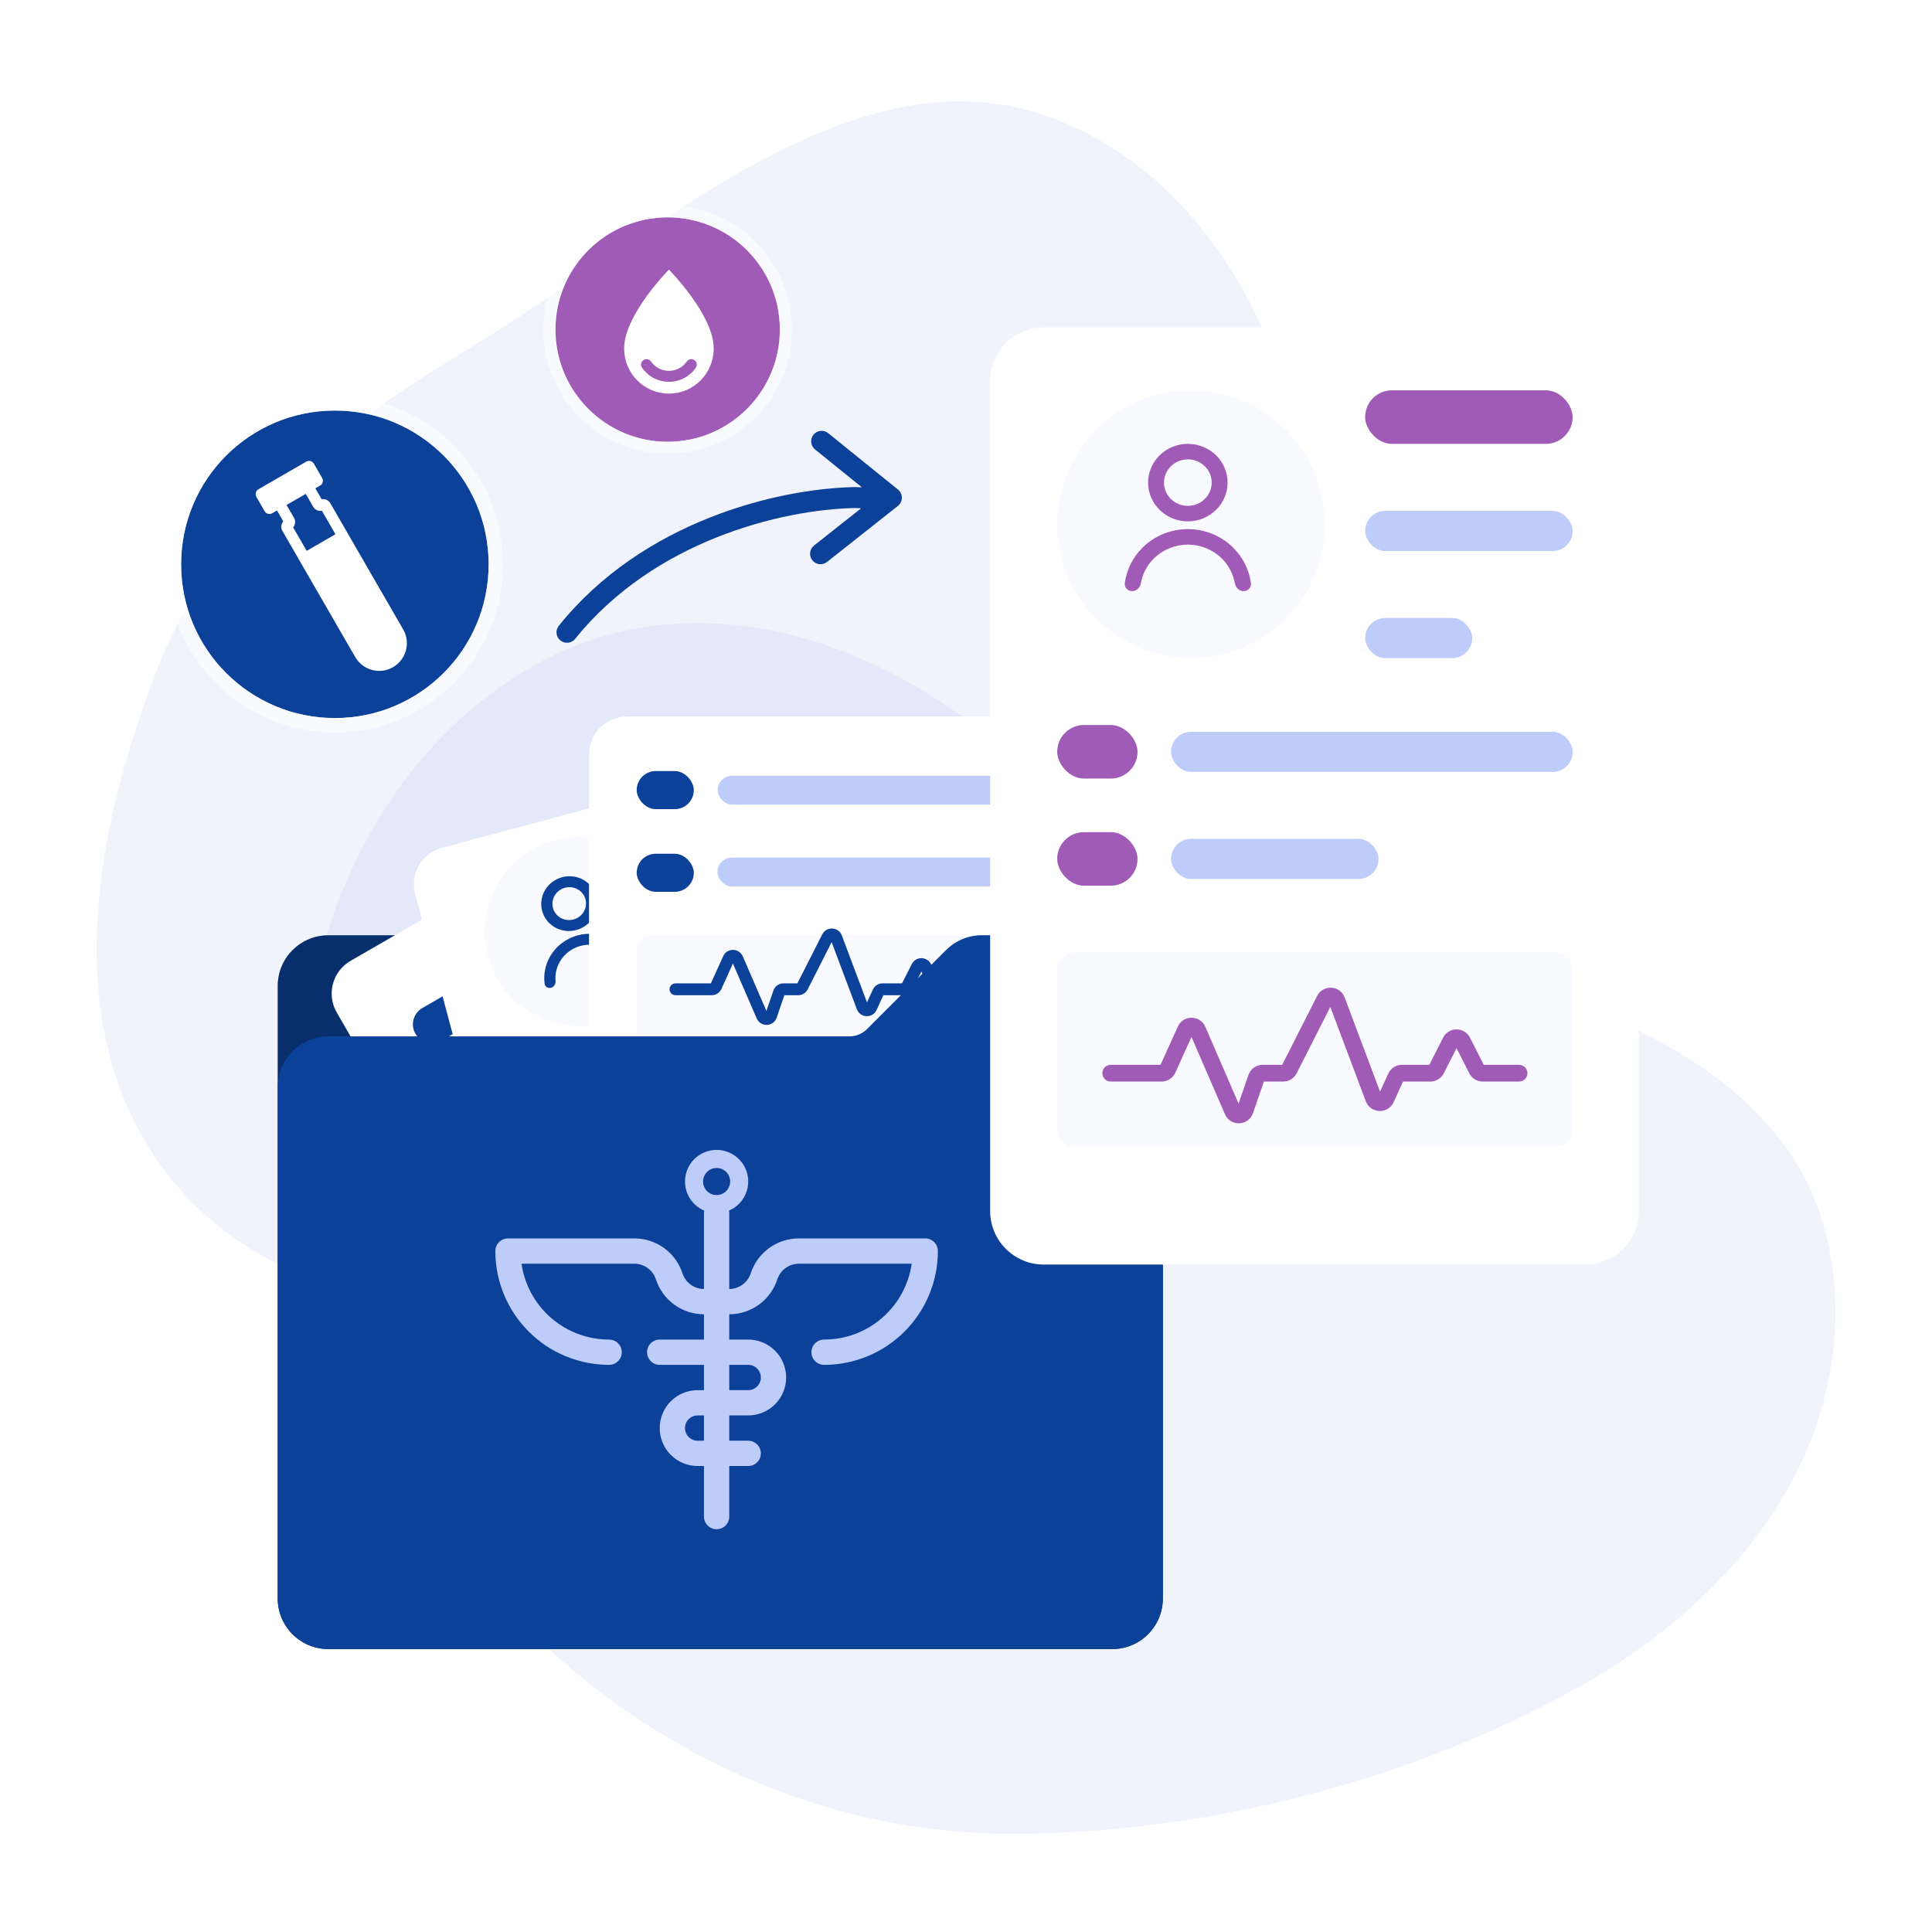 <svg width="160" height="160" viewBox="0 0 160 160" fill="none" xmlns="http://www.w3.org/2000/svg">
<path d="M130.49 139.858C116.417 147.658 99.571 151.866 83.724 151.864C52.594 151.859 26.412 124.893 25 93.413C24.336 78.603 30.784 63.029 43.755 55.384C53.353 49.726 64.481 50.869 73.97 55.816C81.972 59.99 88.263 66.668 95.855 71.456C107.461 78.778 120.746 79.326 133.16 84.259C139.966 86.964 147.268 91.992 150.189 99.094C152.962 105.835 152.422 113.866 149.448 120.534C145.694 128.95 138.499 135.419 130.49 139.858Z" fill="#A0B2EC" fill-opacity="0.16"/>
<path fill-rule="evenodd" clip-rule="evenodd" d="M38.743 28.924C54.717 19.321 71.548 2.738 88.529 10.331C106.106 18.19 110.981 41.565 110 60.785C109.203 76.391 96.173 87.162 84.099 97.138C74.388 105.161 63.117 110.086 50.53 109.921C36.533 109.737 21.072 107.662 13.092 96.205C5.004 84.592 7.803 69.074 12.854 55.827C17.513 43.606 27.517 35.673 38.743 28.924Z" fill="#A0B2EC" fill-opacity="0.16"/>
<circle cx="55.292" cy="27.292" r="9.292" fill="#A05BB6"/>
<circle cx="55.292" cy="27.292" r="9.789" stroke="white" stroke-opacity="0.6" stroke-width="0.996"/>
<path fill-rule="evenodd" clip-rule="evenodd" d="M51.688 28.865C51.688 30.926 53.349 32.598 55.397 32.598C57.446 32.598 59.107 30.926 59.107 28.865C59.107 26.065 55.397 22.332 55.397 22.332C55.397 22.332 51.688 26.065 51.688 28.865ZM56.894 29.921C57.046 29.721 57.33 29.684 57.528 29.837C57.726 29.99 57.763 30.276 57.611 30.475L57.549 30.557C56.462 31.978 54.332 31.978 53.246 30.557L53.184 30.475C53.032 30.276 53.069 29.99 53.267 29.837C53.465 29.684 53.749 29.721 53.901 29.921L53.963 30.002C54.687 30.949 56.107 30.949 56.831 30.002L56.894 29.921Z" fill="white"/>
<circle cx="27.733" cy="46.733" r="12.733" fill="#0C419A"/>
<circle cx="27.733" cy="46.733" r="13.33" stroke="white" stroke-opacity="0.6" stroke-width="1.194"/>
<path fill-rule="evenodd" clip-rule="evenodd" d="M21.397 40.521C21.178 40.647 21.103 40.928 21.229 41.147L21.917 42.338C22.043 42.557 22.323 42.632 22.543 42.505L22.94 42.276L23.461 43.178C23.276 43.394 23.238 43.71 23.388 43.969L29.418 54.413C30.051 55.509 31.452 55.885 32.548 55.252C33.644 54.619 34.02 53.218 33.387 52.122L27.357 41.678C27.207 41.418 26.914 41.293 26.636 41.345L26.115 40.443L26.512 40.214C26.731 40.087 26.806 39.807 26.68 39.588L25.992 38.397C25.866 38.178 25.585 38.103 25.366 38.229L21.397 40.521ZM24.349 42.885L23.733 41.818L25.321 40.901L25.937 41.968C26.087 42.227 26.38 42.352 26.658 42.3L27.781 44.245L25.399 45.62L24.277 43.675C24.461 43.46 24.499 43.144 24.349 42.885Z" fill="white"/>
<path d="M96.299 90.022L96.299 132.379C96.299 134.692 94.424 136.568 92.111 136.568L27.189 136.568C24.875 136.568 23 134.692 23 132.379L23 81.645C23 79.332 24.875 77.457 27.189 77.457L43.916 77.457C46.229 77.457 48.104 79.332 48.104 81.645L48.104 83.74C48.104 84.896 49.042 85.834 50.199 85.834L92.111 85.834C94.424 85.834 96.299 87.709 96.299 90.022Z" fill="#0C419A"/>
<path d="M96.299 90.022L96.299 132.379C96.299 134.692 94.424 136.568 92.111 136.568L27.189 136.568C24.875 136.568 23 134.692 23 132.379L23 81.645C23 79.332 24.875 77.457 27.189 77.457L43.916 77.457C46.229 77.457 48.104 79.332 48.104 81.645L48.104 83.74C48.104 84.896 49.042 85.834 50.199 85.834L92.111 85.834C94.424 85.834 96.299 87.709 96.299 90.022Z" fill="black" fill-opacity="0.3"/>
<g filter="url(#filter0_d_35738_7961)">
<path d="M27.887 82.148C27.023 80.651 27.536 78.737 29.033 77.873L52.394 64.385L54.733 68.436C55.597 69.933 57.511 70.446 59.008 69.581L63.059 67.243L84.978 105.207C85.843 106.704 85.33 108.619 83.832 109.483L56.421 125.309C54.924 126.174 53.009 125.661 52.145 124.164L27.887 82.148Z" fill="white"/>
</g>
<path d="M57.184 70.651L63.071 67.252L52.406 64.394L55.806 70.282C56.084 70.765 56.701 70.93 57.184 70.651Z" fill="#BDCCF8"/>
<rect x="33.623" y="84.262" width="14.868" height="3.13" rx="1.565" transform="rotate(-30 33.623 84.262)" fill="#0C419A"/>
<rect x="37.145" y="90.363" width="30.126" height="2.348" rx="1.174" transform="rotate(-30 37.145 90.363)" fill="#BDCCF8"/>
<rect x="40.291" y="95.769" width="30.126" height="2.348" rx="1.174" transform="rotate(-30 40.291 95.769)" fill="#BDCCF8"/>
<rect x="49.154" y="97.871" width="23.475" height="2.348" rx="1.174" transform="rotate(-30 49.154 97.871)" fill="#BDCCF8"/>
<rect x="43.207" y="100.859" width="4.695" height="3.13" rx="1.565" transform="rotate(-30 43.207 100.859)" fill="#0C419A"/>
<rect x="46.342" y="106.281" width="4.695" height="3.13" rx="1.565" transform="rotate(-30 46.342 106.281)" fill="#0C419A"/>
<rect width="4.695" height="3.13" rx="1.565" transform="matrix(0.866 -0.5 0.5 0.866 49.478 111.707)" fill="#0C419A"/>
<rect x="52.31" y="103.281" width="23.475" height="2.348" rx="1.174" transform="rotate(-30 52.31 103.281)" fill="#BDCCF8"/>
<rect x="55.426" y="108.715" width="12.129" height="2.348" rx="1.174" transform="rotate(-30 55.426 108.715)" fill="#BDCCF8"/>
<g filter="url(#filter1_d_35738_7961)">
<path d="M50.773 121.419L81.347 113.227C83.016 112.779 84.007 111.063 83.56 109.393L71.003 62.531C70.556 60.861 68.839 59.87 67.17 60.318L36.596 68.51C34.926 68.958 33.935 70.674 34.382 72.344L46.939 119.206C47.386 120.876 49.103 121.867 50.773 121.419Z" fill="white"/>
</g>
<path d="M56.165 68.473C55.941 67.638 56.437 66.78 57.271 66.556L65.964 64.227C66.799 64.003 67.657 64.499 67.88 65.334C68.104 66.168 67.609 67.026 66.774 67.25L58.082 69.579C57.247 69.803 56.389 69.308 56.165 68.473Z" fill="#0C419A"/>
<path d="M57.782 74.517C57.614 73.89 57.986 73.247 58.612 73.079L68.06 70.547C68.686 70.38 69.33 70.751 69.498 71.377C69.666 72.004 69.294 72.647 68.668 72.815L59.22 75.347C58.594 75.514 57.95 75.143 57.782 74.517Z" fill="#BDCCF8"/>
<path d="M59.314 80.173C59.146 79.547 59.517 78.903 60.144 78.735L62.033 78.229C62.659 78.061 63.303 78.433 63.471 79.059C63.639 79.685 63.267 80.329 62.641 80.496L60.751 81.003C60.125 81.171 59.481 80.799 59.314 80.173Z" fill="#BDCCF8"/>
<path d="M55.517 75.113C56.636 79.288 54.158 83.579 49.984 84.697C45.81 85.816 41.519 83.338 40.4 79.164C39.282 74.99 41.759 70.699 45.933 69.58C50.108 68.462 54.399 70.939 55.517 75.113Z" fill="#F9FAFF"/>
<path d="M44.897 75.436C44.573 74.227 45.315 72.979 46.554 72.647C47.794 72.314 49.061 73.025 49.385 74.233C49.708 75.442 48.966 76.69 47.727 77.022C46.488 77.355 45.221 76.644 44.897 75.436ZM47.492 76.147C48.236 75.948 48.681 75.199 48.487 74.474C48.293 73.749 47.532 73.323 46.789 73.522C46.045 73.721 45.6 74.47 45.794 75.195C45.989 75.92 46.749 76.347 47.492 76.147Z" fill="#0C419A"/>
<path d="M45.58 79.166C45.163 79.867 44.998 80.677 45.102 81.467C45.135 81.722 45.393 81.869 45.641 81.802C45.889 81.736 46.031 81.481 46.009 81.225C45.961 80.669 46.088 80.106 46.381 79.614C46.754 78.987 47.365 78.527 48.079 78.335C48.793 78.144 49.552 78.237 50.189 78.594C50.688 78.874 51.08 79.298 51.316 79.803C51.425 80.036 51.676 80.185 51.924 80.119C52.172 80.053 52.322 79.796 52.223 79.559C51.918 78.823 51.369 78.204 50.658 77.805C49.808 77.329 48.796 77.205 47.844 77.46C46.892 77.715 46.078 78.329 45.58 79.166Z" fill="#0C419A"/>
<path d="M43.843 91.996C43.619 91.161 44.114 90.303 44.949 90.079L46.461 89.674C47.296 89.451 48.154 89.946 48.378 90.781C48.601 91.616 48.106 92.474 47.271 92.698L45.759 93.103C44.924 93.326 44.066 92.831 43.843 91.996Z" fill="#0C419A"/>
<path d="M45.468 98.055C45.244 97.22 45.739 96.362 46.574 96.138L48.086 95.733C48.921 95.509 49.779 96.005 50.003 96.84C50.226 97.674 49.731 98.532 48.896 98.756L47.384 99.161C46.549 99.385 45.691 98.889 45.468 98.055Z" fill="#0C419A"/>
<path d="M50.263 90.29C50.095 89.664 50.467 89.02 51.093 88.853L71.5 83.384C72.127 83.216 72.77 83.588 72.938 84.214C73.106 84.84 72.734 85.484 72.108 85.652L51.7 91.12C51.074 91.288 50.431 90.916 50.263 90.29Z" fill="#BDCCF8"/>
<path d="M51.898 96.353C51.73 95.726 52.101 95.083 52.727 94.915L62.175 92.383C62.802 92.216 63.445 92.587 63.613 93.213C63.781 93.84 63.409 94.483 62.783 94.651L53.335 97.183C52.709 97.35 52.065 96.979 51.898 96.353Z" fill="#BDCCF8"/>
<path d="M47.154 104.32C47.012 103.789 47.327 103.244 47.857 103.102L75.036 95.819C75.566 95.677 76.112 95.992 76.254 96.522L78.676 105.561C78.818 106.092 78.503 106.637 77.973 106.779L50.794 114.062C50.263 114.204 49.718 113.889 49.576 113.359L47.154 104.32Z" fill="#F9FAFF"/>
<path fill-rule="evenodd" clip-rule="evenodd" d="M63.119 102.269L62.222 106.527C62.153 106.852 61.908 107.11 61.588 107.196L60.496 107.489L60.361 109.435C60.306 110.237 59.293 110.551 58.793 109.921L55.736 106.066L55.364 108.328C55.307 108.67 55.057 108.946 54.723 109.036L51.851 109.805C51.59 109.875 51.322 109.72 51.252 109.459C51.182 109.198 51.337 108.93 51.598 108.86L54.409 108.107L54.807 105.689C54.931 104.935 55.891 104.686 56.365 105.285L59.403 109.116L59.525 107.352C59.551 106.977 59.812 106.659 60.175 106.562L61.277 106.267L62.208 101.85C62.365 101.101 63.339 100.896 63.785 101.519L67.207 106.298L67.4 105.158C67.457 104.819 67.708 104.544 68.04 104.455L69.584 104.041L69.951 102.299C70.1 101.594 70.987 101.356 71.468 101.893L72.657 103.218L74.651 102.683C74.912 102.613 75.18 102.768 75.25 103.029C75.32 103.29 75.165 103.558 74.904 103.628L72.852 104.178C72.532 104.264 72.19 104.162 71.969 103.916L70.869 102.689L70.529 104.301C70.461 104.626 70.216 104.884 69.895 104.97L68.354 105.383L68.132 106.693C68.002 107.465 67.004 107.695 66.549 107.059L63.119 102.269Z" fill="#0C419A"/>
<g filter="url(#filter2_d_35738_7961)">
<path d="M51.935 113.187H83.825C85.567 113.187 86.978 111.775 86.978 110.033V61.154C86.978 59.412 85.567 58 83.825 58H51.935C50.193 58 48.781 59.412 48.781 61.154V110.033C48.781 111.775 50.193 113.187 51.935 113.187Z" fill="white"/>
</g>
<rect x="52.719" y="98.402" width="30.55" height="2.385" rx="1.192" fill="#BDCCF8"/>
<rect x="52.728" y="104.816" width="30.55" height="2.385" rx="1.192" fill="#BDCCF8"/>
<path d="M52.709 78.942C52.709 78.122 53.157 77.457 53.711 77.457H82.06C82.613 77.457 83.062 78.122 83.062 78.942V92.922C83.062 93.742 82.613 94.407 82.06 94.407H53.711C53.157 94.407 52.709 93.742 52.709 92.922V78.942Z" fill="#F9FAFF"/>
<path fill-rule="evenodd" clip-rule="evenodd" d="M68.873 78.026L66.889 81.936C66.738 82.234 66.432 82.421 66.098 82.421H64.959L64.32 84.28C64.057 85.046 62.989 85.088 62.668 84.345L60.698 79.795L59.745 81.9C59.602 82.218 59.285 82.421 58.937 82.421H55.942C55.67 82.421 55.449 82.201 55.449 81.929C55.449 81.657 55.67 81.436 55.942 81.436H58.873L59.892 79.186C60.209 78.485 61.208 78.493 61.514 79.199L63.471 83.72L64.05 82.035C64.173 81.677 64.51 81.436 64.888 81.436H66.037L68.095 77.38C68.444 76.692 69.445 76.747 69.716 77.469L71.8 83.013L72.285 81.954C72.43 81.638 72.745 81.436 73.092 81.436H74.703L75.514 79.837C75.842 79.189 76.767 79.189 77.096 79.837L77.907 81.436H79.988C80.26 81.436 80.48 81.657 80.48 81.929C80.48 82.201 80.26 82.421 79.988 82.421H77.847C77.513 82.421 77.207 82.234 77.056 81.936L76.305 80.456L75.554 81.936C75.403 82.234 75.097 82.421 74.763 82.421H73.155L72.598 83.638C72.27 84.355 71.239 84.319 70.961 83.581L68.873 78.026Z" fill="#0C419A"/>
<rect x="59.416" y="71.023" width="23.79" height="2.387" rx="1.193" fill="#BDCCF8"/>
<rect x="59.438" y="64.246" width="23.651" height="2.387" rx="1.193" fill="#BDCCF8"/>
<rect x="52.728" y="63.855" width="4.73" height="3.154" rx="1.577" fill="#0C419A"/>
<rect x="52.728" y="70.703" width="4.73" height="3.154" rx="1.577" fill="#0C419A"/>
<path d="M23.004 90.019L23.004 132.375C23.004 134.688 24.879 136.564 27.192 136.564L92.114 136.564C94.427 136.564 96.303 134.688 96.303 132.375L96.303 81.642C96.303 79.328 94.427 77.453 92.114 77.453L81.31 77.453C80.199 77.453 79.134 77.894 78.349 78.68L71.812 85.217C71.419 85.609 70.886 85.83 70.331 85.83L27.192 85.83C24.879 85.83 23.004 87.705 23.004 90.019Z" fill="#0C419A"/>
<path d="M57.776 117.22H61.964C62.797 117.22 63.596 116.889 64.185 116.3C64.774 115.711 65.105 114.912 65.105 114.079C65.105 113.246 64.774 112.447 64.185 111.857C63.596 111.268 62.797 110.937 61.964 110.937H54.634C54.356 110.937 54.09 111.048 53.894 111.244C53.697 111.44 53.587 111.707 53.587 111.984C53.587 112.262 53.697 112.529 53.894 112.725C54.09 112.921 54.356 113.032 54.634 113.032H61.964C62.242 113.032 62.508 113.142 62.704 113.338C62.901 113.535 63.011 113.801 63.011 114.079C63.011 114.356 62.901 114.623 62.704 114.819C62.508 115.016 62.242 115.126 61.964 115.126H57.776C56.942 115.126 56.143 115.457 55.554 116.046C54.965 116.635 54.634 117.434 54.634 118.267C54.634 119.1 54.965 119.899 55.554 120.489C56.143 121.078 56.942 121.409 57.776 121.409H61.964C62.242 121.409 62.508 121.298 62.704 121.102C62.901 120.906 63.011 120.639 63.011 120.361C63.011 120.084 62.901 119.817 62.704 119.621C62.508 119.425 62.242 119.314 61.964 119.314H57.776C57.498 119.314 57.231 119.204 57.035 119.008C56.839 118.811 56.728 118.545 56.728 118.267C56.728 117.99 56.839 117.723 57.035 117.527C57.231 117.33 57.498 117.22 57.776 117.22Z" fill="#BDCCF8"/>
<path d="M60.393 108.843C61.279 108.843 62.141 108.562 62.857 108.041C63.573 107.52 64.105 106.785 64.378 105.943C64.501 105.569 64.739 105.243 65.057 105.012C65.376 104.781 65.759 104.656 66.153 104.655H75.503C75.251 106.399 74.379 107.995 73.046 109.149C71.714 110.303 70.01 110.938 68.247 110.937C67.969 110.937 67.703 111.048 67.506 111.244C67.31 111.44 67.2 111.707 67.2 111.984C67.2 112.262 67.31 112.529 67.506 112.725C67.703 112.921 67.969 113.032 68.247 113.032C70.746 113.032 73.143 112.039 74.911 110.271C76.678 108.504 77.671 106.107 77.671 103.607C77.671 103.33 77.561 103.063 77.364 102.867C77.168 102.671 76.901 102.56 76.624 102.56H66.153C65.267 102.561 64.404 102.841 63.689 103.363C62.973 103.884 62.441 104.618 62.168 105.461C62.045 105.835 61.807 106.16 61.489 106.392C61.17 106.623 60.787 106.748 60.393 106.749H58.299C57.906 106.748 57.522 106.623 57.204 106.392C56.885 106.16 56.647 105.835 56.524 105.461C56.252 104.618 55.72 103.884 55.004 103.363C54.288 102.841 53.425 102.561 52.54 102.56H42.069C41.791 102.56 41.525 102.671 41.328 102.867C41.132 103.063 41.022 103.33 41.022 103.607C41.022 106.107 42.014 108.504 43.782 110.271C45.549 112.039 47.946 113.032 50.446 113.032C50.723 113.032 50.99 112.921 51.186 112.725C51.382 112.529 51.493 112.262 51.493 111.984C51.493 111.707 51.382 111.44 51.186 111.244C50.99 111.048 50.723 110.937 50.446 110.937C48.683 110.938 46.979 110.303 45.646 109.149C44.313 107.995 43.441 106.399 43.189 104.655H52.54C52.934 104.656 53.317 104.781 53.635 105.012C53.954 105.243 54.192 105.569 54.315 105.943C54.587 106.785 55.119 107.52 55.835 108.041C56.551 108.562 57.414 108.843 58.299 108.843H60.393Z" fill="#BDCCF8"/>
<path d="M59.346 126.644C59.069 126.644 58.802 126.534 58.606 126.338C58.409 126.141 58.299 125.875 58.299 125.597V100.466C58.299 100.188 58.409 99.922 58.606 99.726C58.802 99.529 59.069 99.419 59.346 99.419C59.624 99.419 59.89 99.529 60.087 99.726C60.283 99.922 60.393 100.188 60.393 100.466V125.597C60.393 125.875 60.283 126.141 60.087 126.338C59.89 126.534 59.624 126.644 59.346 126.644Z" fill="#BDCCF8"/>
<path d="M59.346 100.466C58.828 100.466 58.322 100.313 57.892 100.025C57.461 99.737 57.126 99.328 56.928 98.85C56.73 98.372 56.678 97.845 56.779 97.338C56.88 96.83 57.129 96.363 57.495 95.997C57.861 95.631 58.328 95.382 58.836 95.281C59.343 95.18 59.87 95.232 60.348 95.43C60.826 95.628 61.235 95.963 61.523 96.394C61.81 96.824 61.964 97.331 61.964 97.848C61.964 98.543 61.688 99.208 61.197 99.699C60.706 100.19 60.041 100.466 59.346 100.466ZM59.346 96.726C59.124 96.726 58.907 96.792 58.723 96.915C58.538 97.039 58.395 97.214 58.31 97.419C58.225 97.624 58.203 97.85 58.246 98.067C58.289 98.285 58.396 98.485 58.553 98.642C58.71 98.799 58.91 98.905 59.127 98.949C59.345 98.992 59.571 98.97 59.776 98.885C59.98 98.8 60.156 98.656 60.279 98.472C60.402 98.287 60.468 98.07 60.468 97.848C60.468 97.551 60.35 97.265 60.139 97.055C59.929 96.845 59.644 96.726 59.346 96.726Z" fill="#BDCCF8"/>
<path fill-rule="evenodd" clip-rule="evenodd" d="M68.587 35.873C68.214 35.572 67.668 35.63 67.367 36.002C67.066 36.375 67.124 36.921 67.497 37.222L71.383 40.361L70.865 40.337L70.837 40.336L70.809 40.337C64.401 40.457 53.247 43.151 46.278 51.822C45.978 52.195 46.037 52.741 46.41 53.041C46.784 53.341 47.33 53.282 47.63 52.909C54.153 44.793 64.7 42.193 70.814 42.072L71.315 42.094L67.415 45.179C67.04 45.476 66.976 46.021 67.273 46.397C67.57 46.773 68.116 46.836 68.491 46.539L74.36 41.898C74.567 41.734 74.688 41.485 74.689 41.222C74.691 40.958 74.572 40.708 74.367 40.543L68.587 35.873Z" fill="#0C419A"/>
<g filter="url(#filter3_d_35738_7961)">
<path d="M86.435 101.614H131.285C133.734 101.614 135.72 99.628 135.72 97.179V28.435C135.72 25.986 133.734 24 131.285 24L86.435 24C83.986 24 82 25.986 82 28.435V97.179C82 99.628 83.986 101.614 86.435 101.614Z" fill="white"/>
</g>
<rect x="113.053" y="32.324" width="17.186" height="4.435" rx="2.218" fill="#A05BB6"/>
<rect x="113.053" y="42.309" width="17.186" height="3.326" rx="1.663" fill="#BDCCF8"/>
<rect x="113.053" y="51.18" width="8.87" height="3.326" rx="1.663" fill="#BDCCF8"/>
<circle cx="98.64" cy="43.412" r="11.088" fill="#F9FAFF"/>
<path d="M95.081 39.967C95.081 38.195 96.554 36.758 98.372 36.758C100.19 36.758 101.664 38.195 101.664 39.967C101.664 41.74 100.19 43.177 98.372 43.177C96.554 43.177 95.081 41.74 95.081 39.967ZM98.372 41.893C99.463 41.893 100.347 41.031 100.347 39.967C100.347 38.904 99.463 38.042 98.372 38.042C97.281 38.042 96.397 38.904 96.397 39.967C96.397 41.031 97.281 41.893 98.372 41.893Z" fill="#A05BB6"/>
<path d="M94.648 45.323C93.82 46.13 93.297 47.178 93.149 48.298C93.101 48.658 93.4 48.954 93.764 48.954C94.127 48.954 94.416 48.657 94.48 48.299C94.617 47.521 94.999 46.797 95.579 46.231C96.32 45.508 97.325 45.103 98.372 45.103C99.42 45.103 100.424 45.508 101.165 46.231C101.746 46.797 102.127 47.521 102.265 48.299C102.328 48.657 102.617 48.954 102.98 48.954C103.344 48.954 103.643 48.658 103.596 48.298C103.448 47.178 102.924 46.13 102.096 45.323C101.108 44.36 99.769 43.819 98.372 43.819C96.975 43.819 95.636 44.36 94.648 45.323Z" fill="#A05BB6"/>
<rect x="87.553" y="60.043" width="6.653" height="4.435" rx="2.218" fill="#A05BB6"/>
<rect x="87.553" y="68.914" width="6.653" height="4.435" rx="2.218" fill="#A05BB6"/>
<rect x="96.981" y="60.602" width="33.263" height="3.326" rx="1.663" fill="#BDCCF8"/>
<rect x="96.981" y="69.469" width="17.186" height="3.326" rx="1.663" fill="#BDCCF8"/>
<path d="M87.553 80.299C87.553 79.521 88.183 78.891 88.962 78.891H128.831C129.609 78.891 130.24 79.521 130.24 80.299V93.559C130.24 94.337 129.609 94.968 128.831 94.968H88.962C88.183 94.968 87.553 94.337 87.553 93.559V80.299Z" fill="#F9FAFF"/>
<path fill-rule="evenodd" clip-rule="evenodd" d="M110.171 83.388L107.382 88.887C107.169 89.306 106.739 89.57 106.269 89.57H104.667L103.769 92.184C103.399 93.262 101.897 93.32 101.445 92.275L98.674 85.876L97.335 88.837C97.133 89.283 96.688 89.57 96.198 89.57H91.986C91.603 89.57 91.293 89.26 91.293 88.877C91.293 88.494 91.603 88.184 91.986 88.184H96.109L97.541 85.02C97.987 84.034 99.392 84.045 99.822 85.038L102.575 91.396L103.388 89.026C103.561 88.522 104.035 88.184 104.568 88.184H106.184L109.078 82.48C109.569 81.512 110.976 81.59 111.358 82.605L114.289 90.402L114.971 88.912C115.174 88.468 115.618 88.184 116.105 88.184H118.371L119.512 85.935C119.974 85.024 121.274 85.024 121.736 85.935L122.878 88.184H125.803C126.186 88.184 126.496 88.494 126.496 88.877C126.496 89.26 126.186 89.57 125.803 89.57H122.792C122.323 89.57 121.893 89.306 121.68 88.887L120.624 86.805L119.568 88.887C119.356 89.306 118.926 89.57 118.456 89.57H116.194L115.411 91.281C114.949 92.29 113.499 92.239 113.109 91.201L110.171 83.388Z" fill="#A05BB6"/>
<defs>
<filter id="filter0_d_35738_7961" x="24.068" y="62.688" width="64.728" height="68.141" filterUnits="userSpaceOnUse" color-interpolation-filters="sRGB">
<feFlood flood-opacity="0" result="BackgroundImageFix"/>
<feColorMatrix in="SourceAlpha" type="matrix" values="0 0 0 0 0 0 0 0 0 0 0 0 0 0 0 0 0 0 127 0" result="hardAlpha"/>
<feOffset dy="1.699"/>
<feGaussianBlur stdDeviation="1.699"/>
<feColorMatrix type="matrix" values="0 0 0 0 0.047 0 0 0 0 0.255 0 0 0 0 0.604 0 0 0 0.1 0"/>
<feBlend mode="normal" in2="BackgroundImageFix" result="effect1_dropShadow_35738_7961"/>
<feBlend mode="normal" in="SourceGraphic" in2="effect1_dropShadow_35738_7961" result="shape"/>
</filter>
<filter id="filter1_d_35738_7961" x="30.877" y="58.512" width="56.189" height="68.113" filterUnits="userSpaceOnUse" color-interpolation-filters="sRGB">
<feFlood flood-opacity="0" result="BackgroundImageFix"/>
<feColorMatrix in="SourceAlpha" type="matrix" values="0 0 0 0 0 0 0 0 0 0 0 0 0 0 0 0 0 0 127 0" result="hardAlpha"/>
<feOffset dy="1.699"/>
<feGaussianBlur stdDeviation="1.699"/>
<feColorMatrix type="matrix" values="0 0 0 0 0.047 0 0 0 0 0.255 0 0 0 0 0.604 0 0 0 0.1 0"/>
<feBlend mode="normal" in2="BackgroundImageFix" result="effect1_dropShadow_35738_7961"/>
<feBlend mode="normal" in="SourceGraphic" in2="effect1_dropShadow_35738_7961" result="shape"/>
</filter>
<filter id="filter2_d_35738_7961" x="46.109" y="56.664" width="43.541" height="60.531" filterUnits="userSpaceOnUse" color-interpolation-filters="sRGB">
<feFlood flood-opacity="0" result="BackgroundImageFix"/>
<feColorMatrix in="SourceAlpha" type="matrix" values="0 0 0 0 0 0 0 0 0 0 0 0 0 0 0 0 0 0 127 0" result="hardAlpha"/>
<feOffset dy="1.336"/>
<feGaussianBlur stdDeviation="1.336"/>
<feColorMatrix type="matrix" values="0 0 0 0 0.047 0 0 0 0 0.255 0 0 0 0 0.604 0 0 0 0.1 0"/>
<feBlend mode="normal" in2="BackgroundImageFix" result="effect1_dropShadow_35738_7961"/>
<feBlend mode="normal" in="SourceGraphic" in2="effect1_dropShadow_35738_7961" result="shape"/>
</filter>
<filter id="filter3_d_35738_7961" x="75.78" y="20.89" width="66.16" height="90.053" filterUnits="userSpaceOnUse" color-interpolation-filters="sRGB">
<feFlood flood-opacity="0" result="BackgroundImageFix"/>
<feColorMatrix in="SourceAlpha" type="matrix" values="0 0 0 0 0 0 0 0 0 0 0 0 0 0 0 0 0 0 127 0" result="hardAlpha"/>
<feOffset dy="3.11"/>
<feGaussianBlur stdDeviation="3.11"/>
<feColorMatrix type="matrix" values="0 0 0 0 0.047 0 0 0 0 0.255 0 0 0 0 0.604 0 0 0 0.1 0"/>
<feBlend mode="normal" in2="BackgroundImageFix" result="effect1_dropShadow_35738_7961"/>
<feBlend mode="normal" in="SourceGraphic" in2="effect1_dropShadow_35738_7961" result="shape"/>
</filter>
</defs>
</svg>
